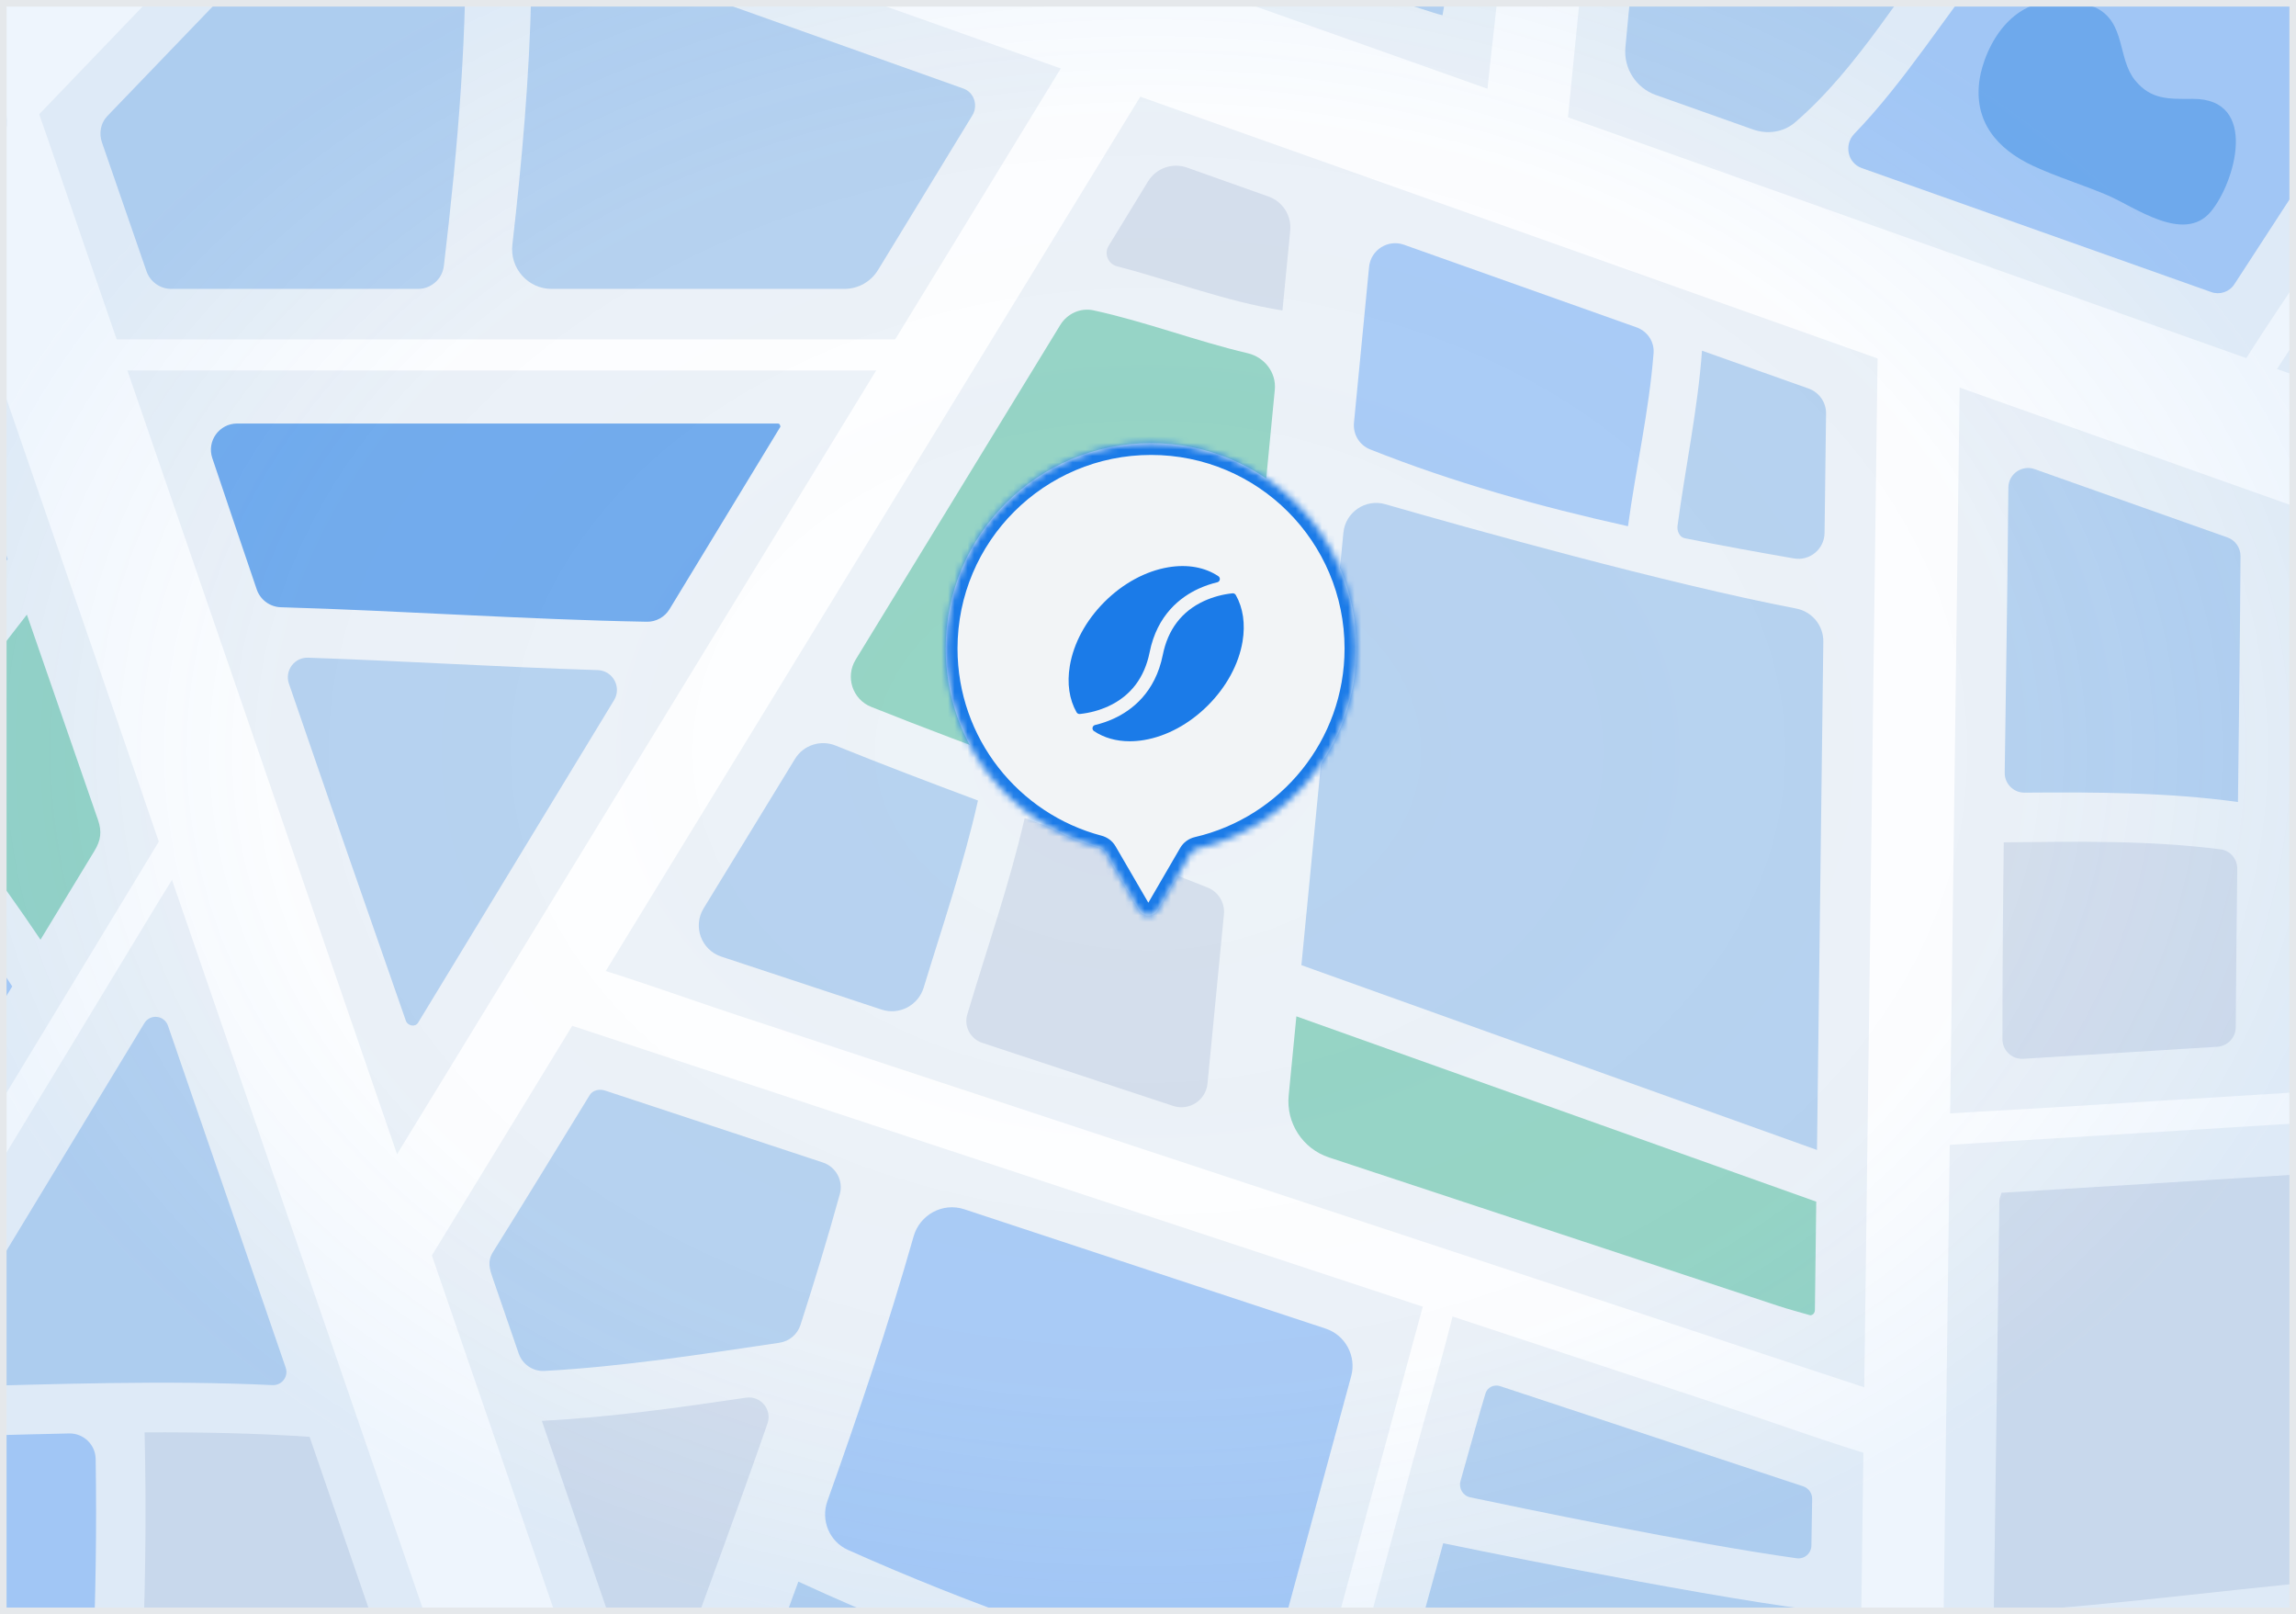 <svg width="350" height="246" viewBox="0 0 350 246" fill="none" xmlns="http://www.w3.org/2000/svg">
<g clip-path="url(#clip0_2198_36567)">
<rect width="350" height="246" fill="#4E5968"/>
<g clip-path="url(#clip1_2198_36567)">
<path d="M690.907 -123.611H-201.229V456.109H690.907V-123.611Z" fill="#EEF3F8"/>
<path fill-rule="evenodd" clip-rule="evenodd" d="M195.496 47.318C195.495 47.318 195.495 47.318 195.495 47.317C195.885 43.257 196.283 39.204 196.677 35.147C196.899 32.864 195.537 30.724 193.376 29.957C189.237 28.488 185.095 27.017 180.951 25.543C178.721 24.749 176.24 25.627 175.006 27.646C173.002 30.925 170.998 34.203 168.995 37.482C168.266 38.674 168.922 40.231 170.274 40.582C178.709 42.767 186.898 45.963 195.496 47.317C195.497 47.317 195.497 47.318 195.496 47.318Z" fill="#D6DFEC"/>
<path fill-rule="evenodd" clip-rule="evenodd" d="M166.687 47.297C164.696 46.867 162.683 47.8 161.62 49.538C151.225 66.546 140.829 83.536 130.434 100.534C128.83 103.156 129.95 106.592 132.805 107.732C148.893 114.159 165.267 119.845 181.42 126.128C184.529 127.337 187.951 125.256 188.274 121.936C190.296 101.094 192.318 80.244 194.331 59.402C194.583 56.791 192.77 54.438 190.215 53.838C182.295 51.977 174.629 49.014 166.687 47.297Z" fill="#97D5C5"/>
<path fill-rule="evenodd" clip-rule="evenodd" d="M149.078 122.012C149.078 122.006 149.074 122 149.068 121.997C141.811 119.284 134.564 116.535 127.378 113.628C125.095 112.704 122.474 113.555 121.19 115.656C116.553 123.24 111.91 130.832 107.26 138.435C105.579 141.184 106.899 144.783 109.96 145.792C118.112 148.483 126.25 151.174 134.386 153.864C137.082 154.756 139.979 153.225 140.807 150.508C143.692 141.044 146.908 131.676 149.078 122.016C149.078 122.014 149.078 122.013 149.078 122.012Z" fill="#B8D3F0"/>
<path fill-rule="evenodd" clip-rule="evenodd" d="M156.203 124.672C156.203 124.671 156.201 124.67 156.201 124.672C153.866 134.818 150.419 144.636 147.452 154.607C146.911 156.427 147.926 158.338 149.729 158.933C159.441 162.138 169.146 165.342 178.835 168.547C181.269 169.352 183.822 167.692 184.071 165.141C184.911 156.547 185.74 147.947 186.574 139.354C186.745 137.59 185.737 135.923 184.091 135.267C174.854 131.582 165.524 128.133 156.204 124.673C156.204 124.673 156.203 124.673 156.203 124.672Z" fill="#D6DFEC"/>
<path fill-rule="evenodd" clip-rule="evenodd" d="M248.176 80.135C248.179 80.135 248.182 80.133 248.182 80.13C249.347 71.419 251.397 62.627 252.07 53.809C252.203 52.064 251.117 50.474 249.468 49.888C237.652 45.694 225.843 41.493 214.02 37.298C211.567 36.428 208.95 38.094 208.701 40.685C207.937 48.6 207.168 56.511 206.399 64.427C206.229 66.176 207.218 67.834 208.85 68.485C221.499 73.524 234.729 77.219 248.135 80.191C248.152 80.195 248.169 80.181 248.169 80.163C248.169 80.157 248.169 80.15 248.169 80.142C248.169 80.138 248.172 80.135 248.176 80.135Z" fill="#ABCCF6"/>
<path fill-rule="evenodd" clip-rule="evenodd" d="M259.444 53.439C259.447 53.436 259.451 53.438 259.451 53.442C258.809 62.348 256.926 71.141 255.72 80.135C255.618 80.935 256.023 81.87 256.813 82.027C262.363 83.136 267.924 84.148 273.471 85.109C275.889 85.527 278.103 83.68 278.134 81.226C278.212 75.168 278.285 69.11 278.363 63.037C278.385 61.325 277.315 59.788 275.701 59.215C270.282 57.292 264.864 55.369 259.446 53.445C259.443 53.444 259.442 53.441 259.444 53.439Z" fill="#B8D3F0"/>
<path fill-rule="evenodd" clip-rule="evenodd" d="M197.618 154.894C197.224 158.92 196.835 162.945 196.444 166.971C196.038 171.161 198.587 175.076 202.585 176.395C225.43 183.935 248.245 191.476 271.05 199.016C272.671 199.545 274.317 199.986 275.95 200.452C276.026 200.478 276.139 200.415 276.227 200.389C276.504 200.27 276.657 199.962 276.661 199.66C276.733 194.152 276.794 188.644 276.868 183.137" fill="#97D5C5"/>
<path fill-rule="evenodd" clip-rule="evenodd" d="M276.981 175.26C277.302 149.496 277.624 123.687 277.945 97.779C277.976 95.314 276.215 93.2 273.793 92.737C254.041 88.962 223.764 80.466 211.174 76.845C208.154 75.976 205.09 78.061 204.786 81.189C202.657 103.16 200.526 125.121 198.385 147.093" fill="#B8D3F0"/>
<path fill-rule="evenodd" clip-rule="evenodd" d="M263.616 -39.6C259.207 -43.148 252.538 -40.389 251.981 -34.758C251.896 -33.894 251.81 -33.03 251.724 -32.166C250.581 -20.736 249.4 -9.318 248.256 2.113C248.087 3.81 247.93 5.507 247.774 7.246C247.487 10.432 249.399 13.408 252.414 14.477C257.354 16.228 262.29 17.979 267.221 19.73C269.418 20.511 271.881 20.17 273.646 18.647C283.582 10.072 290.026 -1.887 298.442 -11.952C299.157 -12.788 298.931 -14.087 298.001 -14.675C286.013 -22.244 274.657 -30.716 263.616 -39.6Z" fill="#B8D3F0"/>
<path fill-rule="evenodd" clip-rule="evenodd" d="M367.734 0.815C367.737 0.815 367.739 0.812 367.738 0.809C361.251 -16.522 351.481 -32.147 340.735 -47.196C339.563 -48.838 337.135 -48.858 335.915 -47.251C325.467 -33.492 314.619 -20.072 303.77 -6.608C296.581 2.314 290.545 12.23 282.659 20.402C281.076 22.042 281.639 24.846 283.787 25.608C301.566 31.915 319.31 38.205 337.082 44.514C338.369 44.971 339.808 44.505 340.568 43.37C340.863 42.93 341.143 42.505 341.416 42.076C350.236 28.517 359.056 14.959 367.876 1.389C367.924 1.314 367.929 1.22 367.887 1.142C367.831 1.038 367.774 0.936 367.73 0.821C367.729 0.818 367.731 0.815 367.734 0.815Z" fill="#ABCCF6"/>
<path fill-rule="evenodd" clip-rule="evenodd" d="M319.527 1.18C306.647 -3.483 302.413 8.024 301.784 11.981C300.767 18.421 304.36 22.693 309.939 25.289C313.621 26.991 317.491 28.15 321.223 29.738C325.357 31.49 332.871 37.161 336.992 32.284C340.699 27.885 344.419 15.018 334.266 15.068C330.609 15.081 327.933 15.232 325.483 12.258C322.756 8.918 324.075 3.461 319.527 1.193" fill="#73ACED"/>
<path fill-rule="evenodd" clip-rule="evenodd" d="M-49.894 86.79C-62.421 99.833 -74.949 112.89 -87.476 125.933C-65.801 148.467 -45.898 172.651 -26.648 197.277C-17.148 181.624 -7.649 165.972 1.863 150.332C-13.102 127.395 -31.335 106.878 -49.894 86.79Z" fill="#ABCCF6"/>
<path fill-rule="evenodd" clip-rule="evenodd" d="M1.172 85.202C-2.861 73.519 -6.894 61.837 -10.928 50.166C-11.204 49.347 -11.607 48.566 -12.034 47.558C-12.813 48.301 -13.403 48.818 -13.956 49.385C-24.197 60.034 -34.425 70.696 -44.666 81.345C-35.832 90.911 -27.074 100.589 -18.693 110.545C-12.008 102.152 -5.336 93.746 1.172 85.214V85.202Z" fill="#B8D3F0"/>
<path fill-rule="evenodd" clip-rule="evenodd" d="M4.1 93.671C-1.793 101.321 -7.787 108.895 -13.818 116.456C-6.782 125.089 -0.034 133.961 6.173 143.212C8.913 138.7 11.652 134.188 14.391 129.689C15.371 128.088 15.56 126.74 14.931 124.938C11.312 114.528 7.706 104.106 4.1 93.683V93.671Z" fill="#97D5C5"/>
<path fill-rule="evenodd" clip-rule="evenodd" d="M79.066 206.27C79.639 207.935 81.235 209.032 82.993 208.936C94.988 208.278 106.896 206.407 118.806 204.644C120.309 204.422 121.558 203.371 122.025 201.926C124.154 195.325 126.173 188.685 128.024 181.989C128.588 179.947 127.44 177.829 125.428 177.166C114.365 173.516 103.303 169.859 92.249 166.21C91.398 165.929 90.365 166.127 89.896 166.892C84.983 174.869 80.133 182.872 75.157 190.799C74.24 192.261 74.654 193.433 75.107 194.769C76.43 198.599 77.745 202.437 79.066 206.27Z" fill="#B8D3F0"/>
<path fill-rule="evenodd" clip-rule="evenodd" d="M82.596 216.544C82.596 216.542 82.599 216.542 82.599 216.544C87.289 230.171 91.979 243.789 96.669 257.413C97.591 260.093 101.379 260.12 102.349 257.458C107.265 243.958 112.292 230.502 116.997 216.938C117.732 214.817 115.951 212.681 113.73 213.01C103.386 214.543 93.025 216.001 82.598 216.546C82.597 216.546 82.596 216.545 82.596 216.544Z" fill="#D6DFEC"/>
<path fill-rule="evenodd" clip-rule="evenodd" d="M121.699 241.045C116.409 255.551 111.006 270.006 106.042 284.612C110.553 297.694 115.052 310.788 119.563 323.882C138.034 324.752 156.542 324.059 175.038 323.844C180.328 304.298 185.631 284.751 190.933 265.192C167.097 259.559 143.952 251.279 121.699 241.045Z" fill="#B8D3F0"/>
<path fill-rule="evenodd" clip-rule="evenodd" d="M146.994 184.296C143.72 183.215 140.213 185.111 139.27 188.428C135.399 202.039 130.872 215.44 126.127 228.777C125.085 231.707 126.438 234.956 129.278 236.223C148.014 244.575 167.391 251.449 187.266 256.511C190.404 257.31 193.579 255.414 194.425 252.289C196.445 244.832 198.467 237.375 200.496 229.917C202.303 223.246 204.118 216.575 205.971 209.742C206.806 206.666 205.089 203.476 202.063 202.477C183.682 196.405 165.333 190.35 146.994 184.296Z" fill="#ABCCF6"/>
<path fill-rule="evenodd" clip-rule="evenodd" d="M363.342 178.184C343.929 179.381 324.515 180.578 305.114 181.788C304.951 182.355 304.8 182.632 304.788 182.91C304.499 203.855 304.222 224.813 303.933 245.759C323.937 244.599 343.803 241.6 363.782 240.151C363.882 219.495 365.139 198.801 363.317 178.196L363.342 178.184Z" fill="#D6DFEC"/>
<path fill-rule="evenodd" clip-rule="evenodd" d="M177.552 -33.641C177.062 -26.583 176.685 -19.526 176.572 -12.456C199.528 -4.403 217.987 1.937 219.897 2.327C220.274 0.802 221.618 -11.435 223.252 -27.503C208.073 -30.074 192.957 -33.162 177.552 -33.641Z" fill="#B8D3F0"/>
<path fill-rule="evenodd" clip-rule="evenodd" d="M341.164 122.228C341.157 122.228 341.152 122.222 341.152 122.216C341.306 109.735 341.461 97.243 341.541 84.75C341.549 83.474 340.748 82.332 339.544 81.906C329.768 78.439 319.974 74.972 310.155 71.497C308.211 70.809 306.168 72.243 306.151 74.305C306.031 88.897 305.796 103.344 305.596 117.763C305.573 119.445 306.938 120.817 308.621 120.804C319.504 120.72 330.355 120.742 341.164 122.228Z" fill="#B8D3F0"/>
<path fill-rule="evenodd" clip-rule="evenodd" d="M305.454 128.391C305.329 138.384 305.245 148.367 305.249 158.378C305.249 160.104 306.707 161.471 308.43 161.365C318.296 160.757 328.154 160.148 338.002 159.531C339.577 159.432 340.806 158.13 340.816 156.552C340.866 148.503 340.955 140.461 341.047 132.411C341.064 130.915 339.977 129.631 338.493 129.442C327.552 128.046 316.493 128.25 305.466 128.378C305.459 128.378 305.454 128.384 305.454 128.391Z" fill="#D6DFEC"/>
<path fill-rule="evenodd" clip-rule="evenodd" d="M273.886 237.486C275.065 237.651 276.107 236.741 276.128 235.55C276.169 233.2 276.209 230.838 276.244 228.448C276.257 227.575 275.701 226.795 274.872 226.521C259.325 221.386 243.993 216.315 228.689 211.258C227.725 210.939 226.735 211.416 226.439 212.388C225.718 214.76 224.39 219.426 222.639 225.716C222.331 226.825 223 227.961 224.126 228.199C231.633 229.786 257.962 235.264 273.886 237.486Z" fill="#B8D3F0"/>
<path fill-rule="evenodd" clip-rule="evenodd" d="M219.997 235.21C216.881 246.49 212.998 260.668 208.952 275.576C231.029 278.097 253.396 276.131 275.573 277.744C275.649 270.321 275.712 262.898 275.812 255.475C275.85 252.098 275.9 248.72 275.963 245.33C257.14 242.898 220.01 235.198 220.01 235.198L219.997 235.21Z" fill="#B8D3F0"/>
<path fill-rule="evenodd" clip-rule="evenodd" d="M41.544 211.096C42.965 211.163 44.015 209.778 43.552 208.433C37.596 191.128 31.62 173.779 25.606 156.318C25.054 154.716 22.884 154.483 22.005 155.933C11.354 173.498 0.788 190.939 -9.755 208.327C-10.574 209.676 -9.58 211.396 -8.002 211.358C8.516 210.958 25.057 210.317 41.544 211.096Z" fill="#B8D3F0"/>
<path fill-rule="evenodd" clip-rule="evenodd" d="M14.583 222.359C14.548 220.16 12.729 218.416 10.531 218.463C2.328 218.637 -5.874 218.901 -14.069 219.053C-15.445 219.079 -16.713 219.806 -17.427 220.983C-25.72 234.676 -34.015 248.351 -42.327 262.061C-43.566 264.105 -42.748 266.772 -40.575 267.769C-24.921 274.955 -9.344 282.102 6.273 289.27C8.76 290.411 11.633 288.773 11.896 286.049C13.933 264.886 14.92 243.625 14.583 222.359Z" fill="#ABCCF6"/>
<path fill-rule="evenodd" clip-rule="evenodd" d="M47.187 218.978C38.818 218.411 30.437 218.26 22.044 218.298C22.647 243.881 21.302 269.452 18.513 294.871C24.167 297.467 29.834 300.063 35.514 302.672C45.49 292.061 55.329 281.601 65.155 271.153C59.161 253.736 53.18 236.37 47.187 218.966V218.978Z" fill="#D6DFEC"/>
<path fill-rule="evenodd" clip-rule="evenodd" d="M70.886 -13.565C70.888 -13.565 70.889 -13.568 70.887 -13.568C65.776 -15.395 60.666 -17.208 55.555 -19.034C53.356 -19.828 52.011 -19.551 50.365 -17.799C39.17 -5.965 27.836 5.742 16.54 17.501C16.447 17.597 16.357 17.695 16.267 17.794C15.317 18.846 15.078 20.364 15.541 21.704C17.831 28.323 20.09 34.856 22.331 41.337C22.888 42.948 24.406 44.029 26.111 44.029H63.7C65.721 44.029 67.426 42.521 67.664 40.513C69.792 22.546 71.368 4.514 70.885 -13.563C70.885 -13.564 70.885 -13.565 70.886 -13.565Z" fill="#B8D3F0"/>
<path fill-rule="evenodd" clip-rule="evenodd" d="M146.854 13.493C127.61 6.643 108.376 -0.197 89.143 -7.053C85.207 -8.456 81.07 -5.507 80.985 -1.33C80.72 11.574 79.58 24.451 78.106 37.296C77.695 40.876 80.483 44.029 84.086 44.029H128.722C130.814 44.029 132.755 42.94 133.844 41.154C138.595 33.367 143.333 25.598 148.223 17.589C149.137 16.093 148.507 14.075 146.854 13.493Z" fill="#B8D3F0"/>
<path fill-rule="evenodd" clip-rule="evenodd" d="M46.964 100.234C44.871 100.162 43.363 102.211 44.043 104.191C49.908 121.266 55.836 138.341 61.864 155.553C62.147 156.36 63.283 156.591 63.735 155.865C73.693 139.486 83.65 123.096 93.607 106.706C94.806 104.732 93.42 102.198 91.112 102.126C76.386 101.67 61.682 100.74 46.964 100.234Z" fill="#B8D3F0"/>
<path fill-rule="evenodd" clip-rule="evenodd" d="M118.897 64.771C118.897 64.764 118.895 64.757 118.892 64.75C118.884 64.731 118.874 64.712 118.863 64.694C118.805 64.596 118.691 64.546 118.577 64.546H36.152C33.421 64.546 31.493 67.222 32.362 69.811C34.607 76.499 36.868 83.17 39.137 89.833C39.677 91.419 41.15 92.499 42.826 92.547C61.423 93.082 79.993 94.417 98.591 94.756C100.008 94.782 101.33 94.048 102.065 92.837C107.69 83.572 113.324 74.317 118.947 65.063C118.983 65.003 118.95 64.885 118.904 64.798C118.899 64.79 118.897 64.781 118.897 64.771Z" fill="#73ACED"/>
<mask id="mask0_2198_36567" style="mask-type:luminance" maskUnits="userSpaceOnUse" x="-202" y="-124" width="893" height="581">
<path d="M690.907 -123.611H-201.229V456.109H690.907V-123.611Z" fill="white"/>
</mask>
<g mask="url(#mask0_2198_36567)">
<path d="M159.018 -169.358C158.05 -168.35 157.095 -167.354 156.128 -166.346L147.797 -157.675L134.704 -144.027L117.389 -125.98C110.403 -118.696 103.416 -111.424 96.442 -104.14C88.401 -95.759 80.359 -87.378 72.305 -78.985C63.471 -69.785 54.638 -60.585 45.817 -51.373C36.355 -41.517 26.894 -31.649 17.432 -21.794C7.53 -11.485 -2.358 -1.164 -12.26 9.145C-22.161 19.454 -32.641 30.38 -42.819 40.992C-52.997 51.603 -63.187 62.215 -73.377 72.839L-103.497 104.219C-113.235 114.377 -122.985 124.522 -132.723 134.679C-141.884 144.22 -151.044 153.772 -160.204 163.313C-168.635 172.097 -177.066 180.881 -185.485 189.665C-192.987 197.491 -200.501 205.304 -208.002 213.131L-227.252 233.194C-232.316 238.474 -237.392 243.755 -242.456 249.035L-253.137 260.176L-258.716 265.999C-258.955 266.238 -259.181 266.477 -259.419 266.729C-262.837 270.296 -263.214 276.597 -259.419 280.101C-255.625 283.604 -249.744 283.907 -246.088 280.101C-245.12 279.093 -244.165 278.097 -243.198 277.089L-234.867 268.418L-221.774 254.77C-216.006 248.758 -210.226 242.734 -204.459 236.723L-183.512 214.882C-175.471 206.502 -167.429 198.121 -159.374 189.728C-150.541 180.528 -141.708 171.328 -132.887 162.115L-104.502 132.537L-74.81 101.598L-44.251 69.751C-34.061 59.14 -23.883 48.528 -13.692 37.904C-3.653 27.444 6.387 16.984 16.427 6.524C26.466 -3.936 35.916 -13.779 45.654 -23.937L73.134 -52.57L98.415 -78.922L120.932 -102.388L140.182 -122.451C145.246 -127.732 150.323 -133.012 155.386 -138.293L166.067 -149.433L171.646 -155.256C171.885 -155.495 172.111 -155.735 172.35 -155.987C175.767 -159.553 176.144 -165.855 172.35 -169.358C168.555 -172.862 162.674 -173.164 159.018 -169.358Z" fill="white"/>
<path d="M47.576 -30.062C54.173 -27.718 60.77 -25.373 67.367 -23.042L120.769 -4.088C147.156 5.276 173.544 14.64 199.931 24.004C232.123 35.434 264.315 46.852 296.508 58.283C331.653 70.759 366.798 83.223 401.943 95.7C437.088 108.176 473.352 121.044 509.05 133.709C542.122 145.442 575.194 157.188 608.266 168.921C636.299 178.877 664.344 188.82 692.378 198.776C712.532 205.935 732.687 213.08 752.842 220.239C762.354 223.616 771.815 227.208 781.39 230.371C781.805 230.51 782.22 230.661 782.622 230.812C787.422 232.513 792.938 228.884 794.219 224.208C795.652 218.978 792.448 214.29 787.635 212.576C781.038 210.232 774.442 207.888 767.845 205.557C750.04 199.243 732.247 192.916 714.442 186.602C688.055 177.238 661.668 167.875 635.281 158.511C603.089 147.08 570.896 135.663 538.704 124.232C503.559 111.755 468.414 99.291 433.268 86.815C397.57 74.149 361.86 61.471 326.162 48.806L226.946 13.594C198.913 3.638 170.867 -6.306 142.834 -16.262C122.679 -23.42 102.525 -30.566 82.37 -37.724C72.858 -41.101 63.396 -44.693 53.821 -47.856C53.407 -47.995 52.992 -48.146 52.59 -48.297C47.79 -49.999 42.274 -46.369 40.992 -41.694C39.56 -36.464 42.764 -31.776 47.576 -30.062Z" fill="white"/>
<path d="M-13.039 20.046C-11.418 24.772 -9.784 29.486 -8.163 34.212C-3.74 47.054 0.683 59.908 5.106 72.75L24.72 129.752C32.699 152.928 40.678 176.117 48.657 199.293C57.39 224.675 66.135 250.069 74.868 275.451L101.331 352.326C109.523 376.145 117.728 399.952 125.921 423.77C132.87 443.96 139.818 464.149 146.767 484.351C151.768 498.869 156.756 513.387 161.757 527.893C164.119 534.749 166.444 541.63 168.844 548.473C168.945 548.776 169.045 549.065 169.158 549.368C170.767 554.031 175.692 557.61 180.756 555.972C185.367 554.472 189.062 549.343 187.34 544.339C185.719 539.613 184.086 534.9 182.465 530.174C178.042 517.332 173.619 504.477 169.196 491.635L149.581 434.634C141.602 411.458 133.624 388.269 125.645 365.093C116.912 339.711 108.166 314.317 99.433 288.935L72.971 212.059C64.778 188.241 56.573 164.434 48.38 140.615L27.535 80.035C22.534 65.517 17.545 50.998 12.544 36.493C10.182 29.637 7.857 22.756 5.457 15.913C5.357 15.61 5.256 15.32 5.143 15.018C3.535 10.355 -1.391 6.776 -6.454 8.414C-11.066 9.914 -14.76 15.043 -13.039 20.046Z" fill="white"/>
<path d="M140.283 421.426C152.119 415.755 163.931 410.059 175.742 404.35C189.074 397.897 202.405 391.419 215.725 384.917C229.986 377.96 244.235 371.003 258.484 364.021C272.734 357.04 287.724 349.692 302.325 342.509C316.926 335.325 330.747 328.533 344.946 321.538C358.24 314.985 371.534 308.431 384.829 301.865C396.451 296.131 408.074 290.384 419.697 284.638C429.121 279.975 438.545 275.312 447.969 270.649C454.478 267.423 460.974 264.209 467.483 260.983C470.486 259.496 473.527 258.071 476.48 256.521C476.606 256.458 476.744 256.395 476.869 256.332C481.292 254.139 482.876 247.485 480.249 243.402C477.322 238.852 472.095 237.655 467.357 240.012C465.297 241.033 463.236 242.054 461.188 243.074C455.471 245.91 449.766 248.733 444.049 251.568C435.316 255.891 426.571 260.226 417.838 264.549C406.655 270.082 395.459 275.614 384.276 281.134C371.384 287.498 358.479 293.863 345.575 300.227C331.489 307.171 317.391 314.115 303.292 321.047C288.767 328.192 274.254 335.313 259.716 342.433C245.266 349.516 230.828 356.586 216.366 363.643C202.757 370.285 189.149 376.914 175.528 383.518C163.327 389.428 151.126 395.326 138.913 401.199C136.199 402.51 133.472 403.808 130.746 405.118C126.285 407.248 124.764 414.003 127.365 418.049C130.318 422.649 135.483 423.72 140.258 421.439L140.283 421.426Z" fill="white"/>
<path d="M238.556 22.579C239.222 15.824 239.901 9.069 240.567 2.314C242.162 -13.804 243.758 -29.91 245.354 -46.029C247.289 -65.614 249.237 -85.198 251.172 -104.795C252.843 -121.632 254.514 -138.482 256.173 -155.319C256.989 -163.523 258.12 -171.765 258.623 -179.995C258.623 -180.108 258.648 -180.221 258.661 -180.335C258.987 -183.624 255.544 -186.775 252.378 -186.636C248.696 -186.472 246.447 -183.864 246.095 -180.335C245.429 -173.58 244.751 -166.825 244.085 -160.07C242.489 -143.951 240.893 -127.845 239.297 -111.726C237.362 -92.142 235.415 -72.558 233.48 -52.961L228.479 -2.437C227.662 5.768 226.531 14.01 226.029 22.239C226.029 22.353 226.003 22.466 225.991 22.579C225.664 25.869 229.107 29.019 232.273 28.881C235.955 28.717 238.204 26.108 238.556 22.579Z" fill="white"/>
<path d="M286.304 47.785C286.266 50.368 286.241 52.964 286.204 55.548C286.116 62.593 286.015 69.638 285.927 76.682C285.789 87.054 285.663 97.439 285.525 107.811C285.362 120.514 285.198 133.218 285.035 145.921C284.859 159.784 284.671 173.647 284.495 187.51C284.306 201.549 284.13 215.601 283.942 229.64C283.766 242.734 283.602 255.828 283.427 268.922C283.288 279.95 283.138 290.977 282.999 301.991C282.899 309.944 282.798 317.909 282.685 325.861C282.635 329.616 282.522 333.372 282.534 337.128C282.534 337.291 282.534 337.455 282.534 337.619C282.497 340.921 285.45 344.072 288.817 343.92C292.185 343.769 295.049 341.148 295.1 337.619C295.137 335.035 295.163 332.439 295.2 329.856C295.288 322.811 295.389 315.766 295.477 308.721C295.615 298.349 295.741 287.965 295.879 277.593C296.042 264.889 296.205 252.186 296.369 239.483C296.545 225.62 296.733 211.757 296.909 197.894C297.098 183.855 297.274 169.803 297.462 155.764C297.638 142.67 297.801 129.575 297.977 116.481C298.115 105.454 298.266 94.427 298.404 83.412C298.505 75.46 298.605 67.495 298.719 59.543C298.769 55.787 298.882 52.032 298.869 48.276C298.869 48.112 298.869 47.948 298.869 47.785C298.907 44.483 295.954 41.332 292.587 41.483C289.219 41.635 286.354 44.256 286.304 47.785Z" fill="white"/>
<path d="M45.704 315.817C43.606 314.859 41.507 313.888 39.409 312.931L22.169 305.029C13.7 301.147 5.244 297.266 -3.225 293.384C-13.554 288.645 -23.87 283.907 -34.199 279.168C-45.558 273.963 -56.917 268.746 -68.263 263.541C-79.61 258.336 -91.094 253.068 -102.516 247.826C-113.159 242.936 -123.802 238.059 -134.457 233.169L-161.46 220.78L-180.886 211.87C-183.964 210.459 -187.043 209.035 -190.134 207.623C-190.26 207.56 -190.398 207.497 -190.524 207.447C-193.502 206.073 -197.422 206.489 -199.118 209.703C-200.576 212.475 -200.061 216.861 -196.869 218.323C-194.771 219.281 -192.672 220.251 -190.574 221.209L-173.334 229.111L-147.94 240.756C-137.611 245.494 -127.295 250.233 -116.966 254.971L-82.902 270.598C-71.48 275.841 -60.071 281.071 -48.649 286.314C-38.006 291.204 -27.363 296.081 -16.708 300.971L10.295 313.359L29.721 322.269C32.8 323.681 35.878 325.105 38.969 326.516C39.095 326.579 39.233 326.642 39.359 326.693C42.337 328.066 46.257 327.65 47.953 324.437C49.411 321.664 48.896 317.278 45.704 315.817Z" fill="white"/>
<path d="M167.788 0.5C166.758 2.176 165.727 3.865 164.697 5.541L156.303 19.265L143.889 39.58L128.647 64.496C123.106 73.544 117.577 82.606 112.036 91.654L95.274 119.078L79.642 144.648L66.424 166.262L56.912 181.813C55.404 184.283 53.833 186.716 52.388 189.211C52.325 189.312 52.263 189.425 52.2 189.526C50.478 192.336 51.496 196.583 54.449 198.146C57.402 199.709 61.209 198.89 63.044 195.89C64.074 194.214 65.104 192.525 66.135 190.849L74.528 177.125C78.662 170.357 82.809 163.59 86.943 156.81L102.185 131.894C107.726 122.846 113.255 113.784 118.796 104.736L135.558 77.312C140.773 68.793 145.987 60.261 151.189 51.742L164.408 30.128C167.574 24.949 170.753 19.756 173.92 14.577C175.428 12.107 176.998 9.674 178.443 7.179C178.506 7.078 178.569 6.965 178.632 6.864C180.353 4.054 179.336 -0.193 176.383 -1.756C173.43 -3.319 169.623 -2.5 167.788 0.5Z" fill="white"/>
<path d="M85.26 155.688C91.995 157.906 98.73 160.137 105.465 162.355C121.536 167.661 137.607 172.966 153.678 178.272C173.204 184.724 192.731 191.164 212.27 197.617C229.069 203.162 245.857 208.707 262.657 214.252C270.837 216.949 278.979 219.949 287.234 222.368C287.347 222.406 287.46 222.444 287.561 222.482C289.898 223.251 292.813 221.587 293.354 219.18C293.944 216.584 292.575 214.189 290.061 213.37C283.326 211.152 276.591 208.921 269.856 206.703C253.785 201.398 237.714 196.092 221.643 190.786C202.117 184.334 182.59 177.894 163.051 171.441L112.664 154.806C104.484 152.109 96.342 149.11 88.087 146.69C87.974 146.652 87.861 146.614 87.76 146.576C85.423 145.808 82.508 147.471 81.967 149.878C81.377 152.474 82.746 154.869 85.26 155.688Z" fill="white"/>
<path d="M31.706 115.902C28.515 121.157 25.336 126.412 22.144 131.667L-0.637 169.236C-9.809 184.372 -18.995 199.507 -28.167 214.656C-36.146 227.813 -44.125 240.97 -52.092 254.127C-55.924 260.453 -60.033 266.692 -63.639 273.169C-63.689 273.258 -63.752 273.346 -63.803 273.434C-65.386 276.043 -61.315 278.412 -59.731 275.816C-56.54 270.561 -53.361 265.305 -50.169 260.05C-42.58 247.523 -34.99 234.996 -27.388 222.482C-18.216 207.346 -9.03 192.21 0.142 177.062C8.121 163.905 16.1 150.748 24.067 137.591C27.899 131.264 32.008 125.026 35.614 118.548C35.664 118.46 35.727 118.372 35.778 118.284C37.361 115.675 33.29 113.306 31.706 115.902Z" fill="white"/>
<path d="M290.074 174.92C296.193 174.541 302.312 174.163 308.432 173.785L352.184 171.076L405.071 167.812C420.388 166.866 435.718 165.921 451.035 164.963C458.424 164.51 465.825 164.182 473.213 163.59C473.313 163.59 473.414 163.577 473.527 163.565C476.543 163.376 476.555 158.65 473.527 158.839C467.408 159.217 461.288 159.595 455.169 159.973C440.581 160.88 426.005 161.775 411.417 162.682C393.788 163.766 376.159 164.863 358.529 165.946C343.212 166.892 327.883 167.837 312.565 168.795C305.177 169.248 297.776 169.576 290.388 170.168C290.287 170.168 290.187 170.181 290.074 170.194C287.058 170.383 287.045 175.109 290.074 174.92Z" fill="white"/>
<path d="M452.644 -114.726C448.9 -108.966 445.155 -103.207 441.411 -97.448C432.414 -83.61 423.417 -69.772 414.42 -55.935C403.539 -39.186 392.645 -22.45 381.763 -5.701C372.352 8.78 362.928 23.26 353.516 37.74C348.943 44.773 344.067 51.679 339.77 58.888C339.707 58.988 339.644 59.089 339.569 59.19C337.91 61.748 341.981 64.118 343.64 61.572C347.384 55.812 351.129 50.053 354.873 44.294L381.864 2.781C392.745 -13.968 403.639 -30.704 414.521 -47.453C423.932 -61.934 433.356 -76.414 442.768 -90.894C447.341 -97.927 452.217 -104.833 456.514 -112.041C456.577 -112.142 456.64 -112.243 456.715 -112.344C458.374 -114.902 454.303 -117.272 452.644 -114.726Z" fill="white"/>
<path d="M217.434 197.125C215.637 203.729 213.853 210.345 212.056 216.949L199.139 264.549C193.937 283.743 188.722 302.924 183.52 322.118C179.022 338.69 174.523 355.275 170.025 371.848C167.851 379.863 165.426 387.853 163.491 395.919C163.466 396.032 163.428 396.145 163.403 396.259C162.611 399.195 167.147 400.456 167.952 397.519C169.748 390.915 171.533 384.299 173.329 377.695L186.247 330.095C191.449 310.902 196.663 291.72 201.865 272.527C206.364 255.954 210.862 239.369 215.36 222.797C217.534 214.782 219.959 206.792 221.894 198.726C221.92 198.612 221.957 198.499 221.982 198.386C222.774 195.449 218.238 194.189 217.434 197.125Z" fill="white"/>
<path d="M143.06 51.729H14.894C11.865 51.729 11.853 56.455 14.894 56.455H143.06C146.088 56.455 146.1 51.729 143.06 51.729Z" fill="white"/>
</g>
<path d="M-5.211 24.684C-1.919 24.684 1.223 21.785 1.072 18.383C0.921 14.98 -1.692 12.082 -5.211 12.082C-8.503 12.082 -11.644 14.98 -11.493 18.383C-11.342 21.785 -8.729 24.684 -5.211 24.684Z" fill="#EEF3F8"/>
<rect opacity="0.6" x="-4" y="-3" width="358" height="252" fill="url(#paint0_radial_2198_36567)" fill-opacity="0.14"/>
</g>
<g filter="url(#filter0_d_2198_36567)">
<mask id="path-52-inside-1_2198_36567" fill="white">
<path fill-rule="evenodd" clip-rule="evenodd" d="M181.471 130.126C181.706 129.721 182.104 129.437 182.56 129.331C196.431 126.116 206.768 113.683 206.768 98.835C206.768 81.546 192.752 67.531 175.463 67.531C158.174 67.531 144.159 81.546 144.159 98.835C144.159 113.356 154.046 125.568 167.456 129.106C167.892 129.221 168.269 129.499 168.496 129.888L173.628 138.717C174.263 139.809 175.841 139.809 176.477 138.717L181.471 130.126Z"/>
</mask>
<path fill-rule="evenodd" clip-rule="evenodd" d="M181.471 130.126C181.706 129.721 182.104 129.437 182.56 129.331C196.431 126.116 206.768 113.683 206.768 98.835C206.768 81.546 192.752 67.531 175.463 67.531C158.174 67.531 144.159 81.546 144.159 98.835C144.159 113.356 154.046 125.568 167.456 129.106C167.892 129.221 168.269 129.499 168.496 129.888L173.628 138.717C174.263 139.809 175.841 139.809 176.477 138.717L181.471 130.126Z" fill="#F2F4F6"/>
<path d="M176.477 138.717L174.917 137.81L176.477 138.717ZM167.456 129.106L166.996 130.85L167.456 129.106ZM168.496 129.888L166.937 130.795L168.496 129.888ZM182.56 129.331L182.968 131.088L182.56 129.331ZM181.471 130.126L179.911 129.219L181.471 130.126ZM204.964 98.835C204.964 112.825 195.224 124.545 182.153 127.575L182.968 131.088C197.637 127.688 208.571 114.541 208.571 98.835H204.964ZM175.463 69.334C191.756 69.334 204.964 82.542 204.964 98.835H208.571C208.571 80.55 193.748 65.727 175.463 65.727V69.334ZM145.962 98.835C145.962 82.542 159.17 69.334 175.463 69.334V65.727C157.178 65.727 142.355 80.55 142.355 98.835H145.962ZM167.916 127.362C155.278 124.028 145.962 112.517 145.962 98.835H142.355C142.355 114.196 152.814 127.109 166.996 130.85L167.916 127.362ZM175.187 137.81L170.055 128.982L166.937 130.795L172.069 139.623L175.187 137.81ZM179.911 129.219L174.917 137.81L178.036 139.623L183.03 131.032L179.911 129.219ZM172.069 139.623C173.399 141.912 176.705 141.912 178.036 139.623L174.917 137.81C174.926 137.796 174.947 137.771 174.981 137.753C175.009 137.737 175.034 137.733 175.052 137.733C175.07 137.733 175.095 137.737 175.124 137.753C175.157 137.771 175.179 137.796 175.187 137.81L172.069 139.623ZM166.996 130.85C166.991 130.849 166.962 130.839 166.937 130.795L170.055 128.982C169.577 128.159 168.793 127.593 167.916 127.362L166.996 130.85ZM182.153 127.575C181.236 127.787 180.409 128.364 179.911 129.219L183.03 131.032C183.003 131.078 182.973 131.087 182.968 131.088L182.153 127.575Z" fill="#1B7BE8" mask="url(#path-52-inside-1_2198_36567)"/>
</g>
<path d="M168.956 107.639C167.58 108.263 166.113 108.661 164.611 108.815C164.512 108.826 164.411 108.807 164.323 108.761C164.234 108.716 164.161 108.645 164.111 108.559C162.998 106.597 162.632 104.156 163.084 101.478C163.661 98.021 165.535 94.561 168.364 91.732C171.192 88.904 174.655 87.029 178.109 86.453C181.035 85.966 183.678 86.453 185.722 87.814C185.805 87.868 185.871 87.947 185.911 88.038C185.951 88.13 185.963 88.232 185.946 88.33C185.929 88.429 185.883 88.52 185.815 88.594C185.747 88.667 185.658 88.718 185.561 88.742C184.599 88.971 183.661 89.292 182.76 89.7C179.964 90.971 176.391 93.688 175.246 99.419C174.461 103.307 172.347 106.073 168.956 107.639ZM188.381 90.679C188.332 90.593 188.258 90.523 188.17 90.477C188.081 90.431 187.982 90.412 187.883 90.423C186.38 90.576 184.912 90.974 183.536 91.599C180.145 93.165 178.031 95.931 177.253 99.816C176.106 105.548 172.534 108.265 169.739 109.536C168.838 109.943 167.9 110.264 166.937 110.494C166.838 110.516 166.747 110.567 166.677 110.642C166.607 110.716 166.561 110.809 166.544 110.909C166.527 111.01 166.54 111.113 166.582 111.206C166.624 111.299 166.693 111.377 166.779 111.431C168.303 112.448 170.159 112.972 172.217 112.972C172.945 112.97 173.672 112.908 174.389 112.787C177.845 112.21 181.306 110.336 184.135 107.507C186.963 104.678 188.838 101.216 189.414 97.762C189.856 95.083 189.494 92.641 188.381 90.679Z" fill="#1B7BE8"/>
</g>
<rect x="0.5" y="0.5" width="349" height="245" stroke="#E5E8EB"/>
<defs>
<filter id="filter0_d_2198_36567" x="131.459" y="54.831" width="88.009" height="97.405" filterUnits="userSpaceOnUse" color-interpolation-filters="sRGB">
<feFlood flood-opacity="0" result="BackgroundImageFix"/>
<feColorMatrix in="SourceAlpha" type="matrix" values="0 0 0 0 0 0 0 0 0 0 0 0 0 0 0 0 0 0 127 0" result="hardAlpha"/>
<feOffset/>
<feGaussianBlur stdDeviation="6.35"/>
<feComposite in2="hardAlpha" operator="out"/>
<feColorMatrix type="matrix" values="0 0 0 0 0.688 0 0 0 0 0.691 0 0 0 0 0.733 0 0 0 0.31 0"/>
<feBlend mode="normal" in2="BackgroundImageFix" result="effect1_dropShadow_2198_36567"/>
<feBlend mode="normal" in="SourceGraphic" in2="effect1_dropShadow_2198_36567" result="shape"/>
</filter>
<radialGradient id="paint0_radial_2198_36567" cx="0" cy="0" r="1" gradientUnits="userSpaceOnUse" gradientTransform="translate(175 114.5) rotate(90) scale(140 192.141)">
<stop stop-color="#2C83E6" stop-opacity="0"/>
<stop offset="0.7" stop-color="#2C83E6" stop-opacity="0.225"/>
<stop offset="1" stop-color="#2C83E6"/>
</radialGradient>
<clipPath id="clip0_2198_36567">
<rect width="350" height="246" fill="white"/>
</clipPath>
<clipPath id="clip1_2198_36567">
<rect width="571" height="389" fill="white" transform="translate(-107 -32)"/>
</clipPath>
</defs>
</svg>
